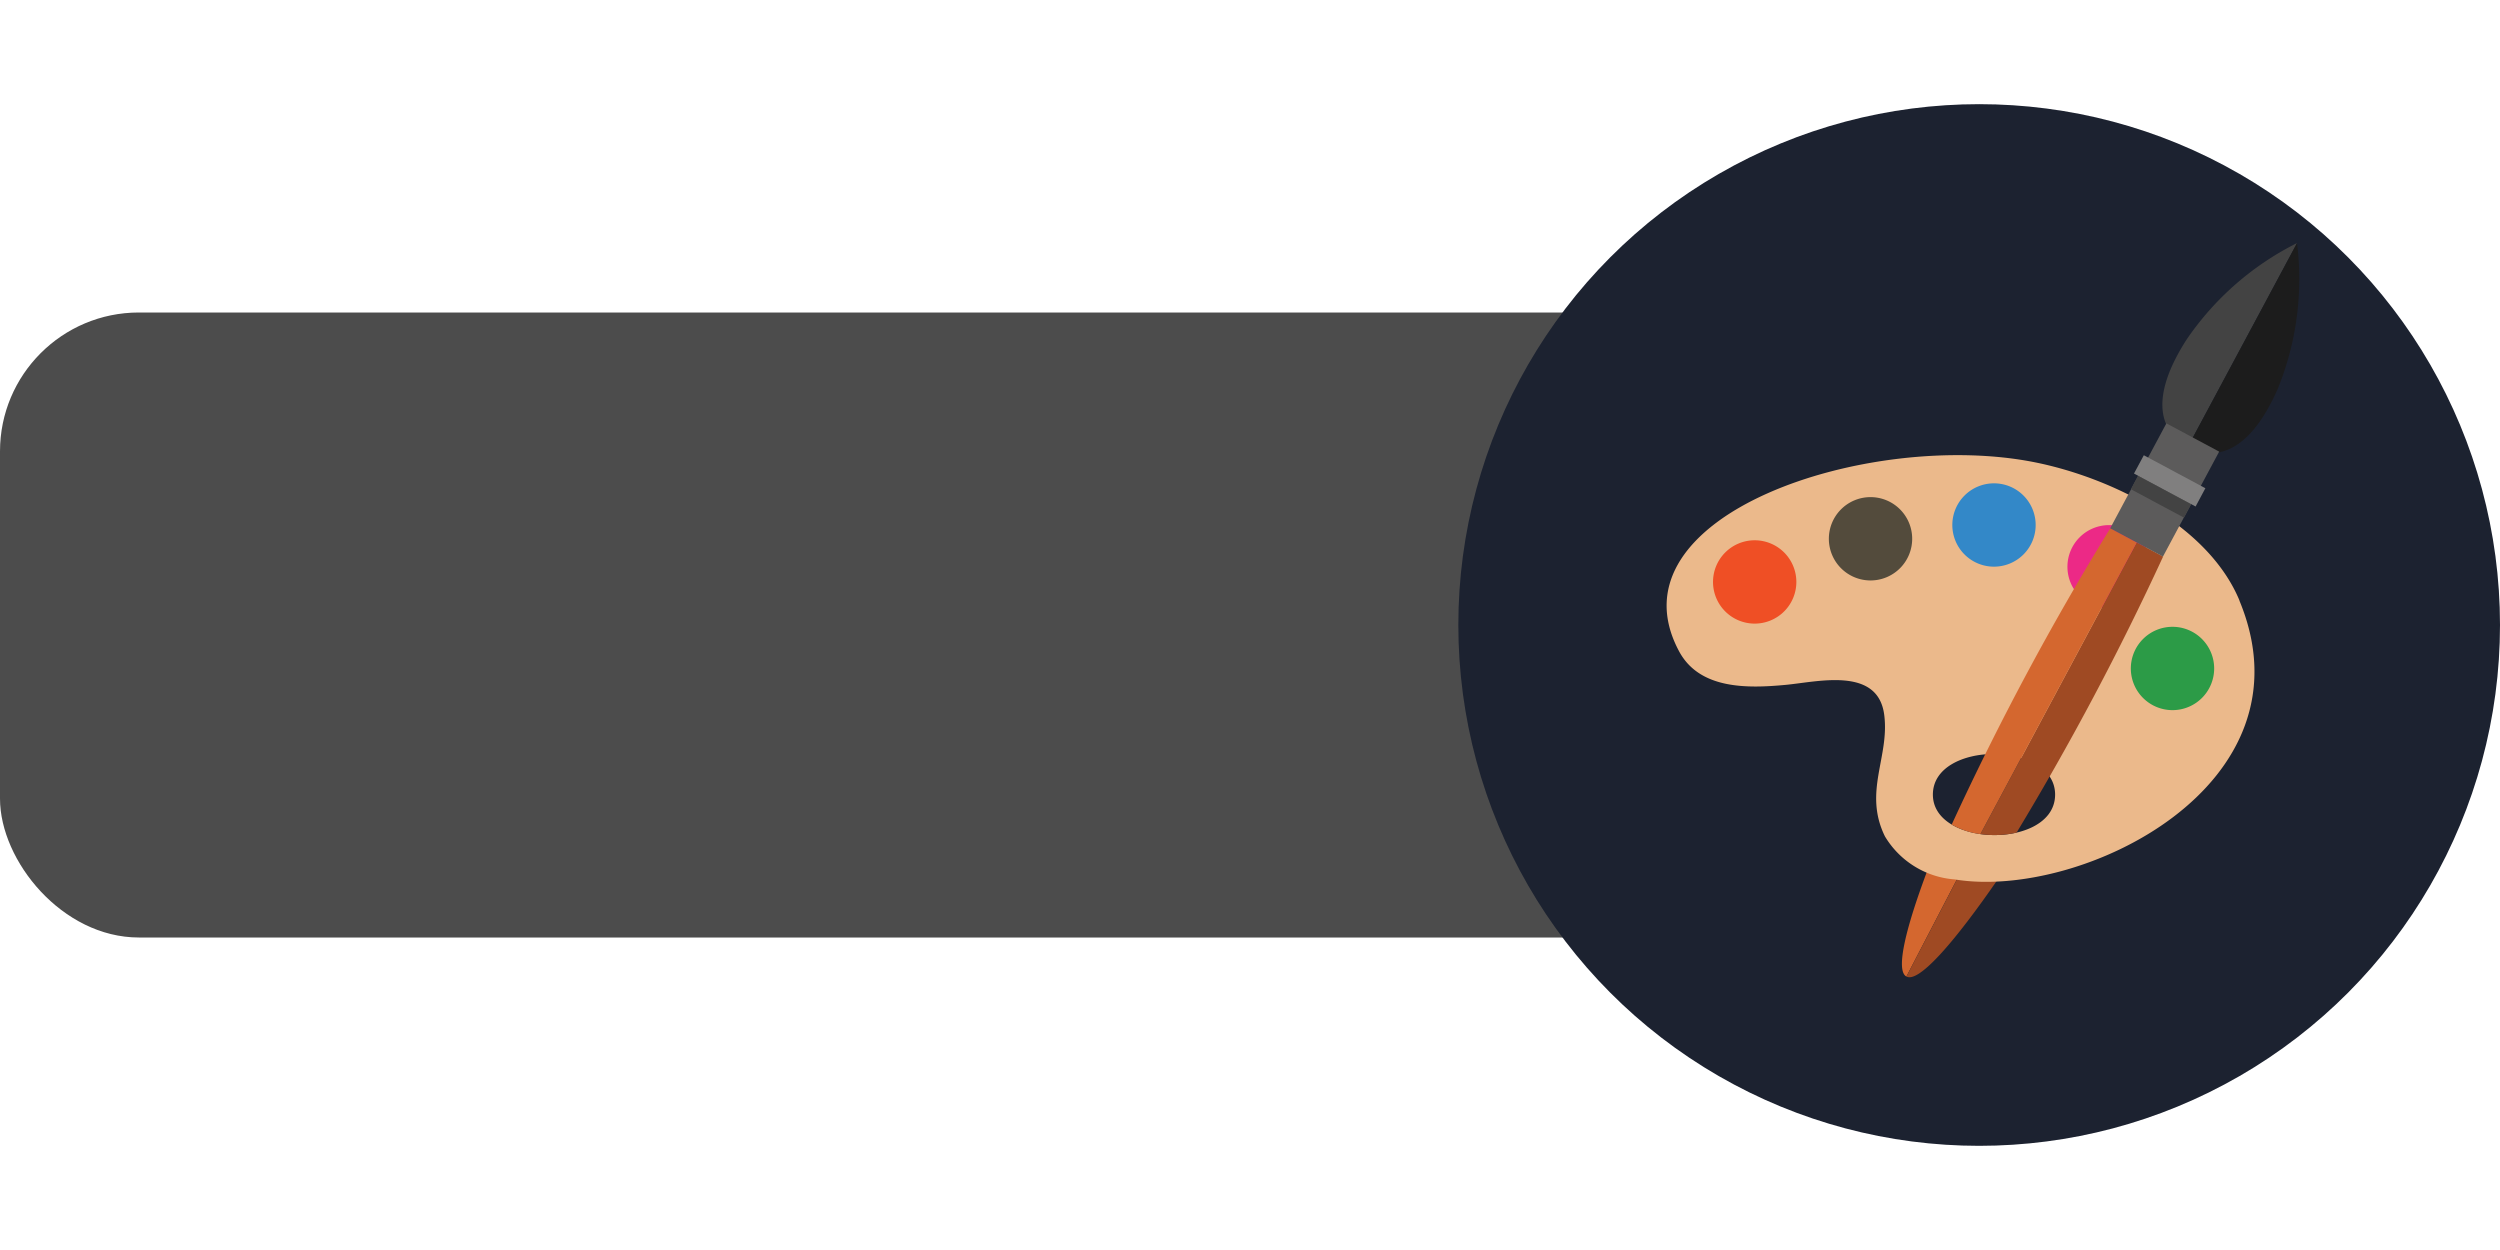 <svg xmlns="http://www.w3.org/2000/svg" width="100" height="50" viewBox="0 0 72 30">
    <g id="Materials" transform="translate(-642.212 -32)">
        <rect id="Background" width="58" height="18" rx="4" transform="translate(642.212 38)" fill="#181818" opacity="0.77" />
        <circle id="Background-2" data-name="Background" cx="15" cy="15" r="15" transform="translate(684.212 32)" fill="#1c2230" />
        <g id="Icon" transform="translate(436.732 -3620.313)">
            <g id="g876" transform="translate(260.256 3674.308)">
                <path id="path878" d="M2143.855-1792.872l-1.526,2.936c-.308-.165-.049-1.328.633-3.129a8.258,8.258,0,0,0,.893.193" transform="translate(-2142.201 1793.065)" fill="#d4672f" />
            </g>
            <g id="g880" transform="translate(260.384 3674.501)">
                <path id="path882" d="M2149.054-1786.617c-1.32,1.913-2.3,3-2.642,2.813l1.526-2.936a10.346,10.346,0,0,0,1.116.123" transform="translate(-2146.411 1786.74)" fill="#9f4a23" />
            </g>
            <g id="g888" transform="translate(253.48 3662.421)">
                <path id="path890" d="M1929.516-2171.123c-.675-.093-1.369-.454-1.369-1.138,0-1.563,3.52-1.555,3.52,0C1931.667-2171.357,1930.506-2170.985,1929.516-2171.123Zm7.462-6.725c-.912-2.2-3.727-3.544-5.875-3.979-4.792-.97-12.356,1.526-10.268,5.435.586,1.1,1.957,1.076,3.063.972.931-.086,2.663-.537,2.847.859.16,1.216-.608,2.216.019,3.5a2.561,2.561,0,0,0,2.01,1.243c3.629.6,10.414-2.705,8.2-8.032" transform="translate(-1920.48 2182.037)" fill="#ebb98b" />
            </g>
            <path id="path908" d="M1966.659-2100.556a1.2,1.2,0,0,1-1.2,1.2,1.2,1.2,0,0,1-1.2-1.2,1.2,1.2,0,0,1,1.2-1.2,1.2,1.2,0,0,1,1.2,1.2" transform="translate(-1709.444 5766.629)" fill="#ef4f25" />
            <path id="path910" d="M2075.806-2141.262a1.2,1.2,0,0,1-1.2,1.2,1.2,1.2,0,0,1-1.2-1.2,1.2,1.2,0,0,1,1.2-1.2,1.2,1.2,0,0,1,1.2,1.2" transform="translate(-1815.255 5806.092)" fill="#534b3c" />
            <g id="g912" transform="translate(261.709 3663.235)">
                <path id="path914" d="M2192.144-2154.219a1.2,1.2,0,0,1-1.2,1.2,1.2,1.2,0,0,1-1.2-1.2,1.2,1.2,0,0,1,1.2-1.2,1.2,1.2,0,0,1,1.2,1.2" transform="translate(-2189.746 2155.417)" fill="#3388c8" />
            </g>
            <g id="g916" transform="translate(265.024 3664.433)">
                <path id="path918" d="M2300.645-2115a1.2,1.2,0,0,1-1.2,1.2,1.2,1.2,0,0,1-1.2-1.2,1.2,1.2,0,0,1,1.2-1.2,1.2,1.2,0,0,1,1.2,1.2" transform="translate(-2298.247 2116.203)" fill="#ec2986" />
            </g>
            <g id="g920" transform="translate(266.85 3667.367)">
                <path id="path922" d="M2360.391-2018.98a1.2,1.2,0,0,1-1.2,1.2,1.2,1.2,0,0,1-1.2-1.2,1.2,1.2,0,0,1,1.2-1.2,1.2,1.2,0,0,1,1.2,1.2" transform="translate(-2357.993 2020.178)" fill="#2c9b47" />
            </g>
            <g id="g924" transform="translate(262.516 3664.936)">
                <path id="path926" d="M2221.425-2099.345a80.42,80.42,0,0,1-4.22,7.95,2.911,2.911,0,0,1-1.041.042l4.5-8.4.762.407" transform="translate(-2216.164 2099.752)" fill="#9f4a23" />
            </g>
            <g id="g928" transform="translate(261.69 3664.528)">
                <path id="path930" d="M2194.458-2112.677l-4.5,8.4a2.186,2.186,0,0,1-.826-.274,80.288,80.288,0,0,1,4.566-8.532l.759.407" transform="translate(-2189.133 2113.084)" fill="#d4672f" />
            </g>
            <g id="g932" transform="translate(267.756 3656.313)">
                <path id="path934" d="M2391.52-2381.907a8.382,8.382,0,0,0-3.178,2.776c-1.6,2.488.045,3.072.045,3.072l3.133-5.848" transform="translate(-2387.642 2381.907)" fill="#434343" />
            </g>
            <g id="g936" transform="translate(268.502 3656.313)">
                <path id="path938" d="M2415.172-2381.916a8.385,8.385,0,0,1-.55,4.184c-1.184,2.711-2.583,1.664-2.583,1.664l3.133-5.848" transform="translate(-2412.039 2381.916)" fill="#1c1c1c" />
            </g>
            <g id="g940" transform="translate(266.256 3661.506)">
                <path id="path942" d="M2341.7-2211.178l-1.52-.814-1.619,3.022,1.52.814,1.619-3.022" transform="translate(-2338.564 2211.992)" fill="#5c5b5b" />
            </g>
            <g id="g944" transform="translate(266.939 3662.423)">
                <path id="path946" d="M2362.665-2180.522l-1.773-.949.283-.527,1.773.95-.282.527" transform="translate(-2360.892 2181.999)" fill="#807f7f" />
            </g>
            <g id="g948" transform="translate(266.848 3663.012)">
                <path id="path950" d="M2359.465-2161.5l-1.53-.819.207-.386,1.53.82-.206.385" transform="translate(-2357.935 2162.709)" fill="#434343" />
            </g>
        </g>
    </g>
</svg>
  